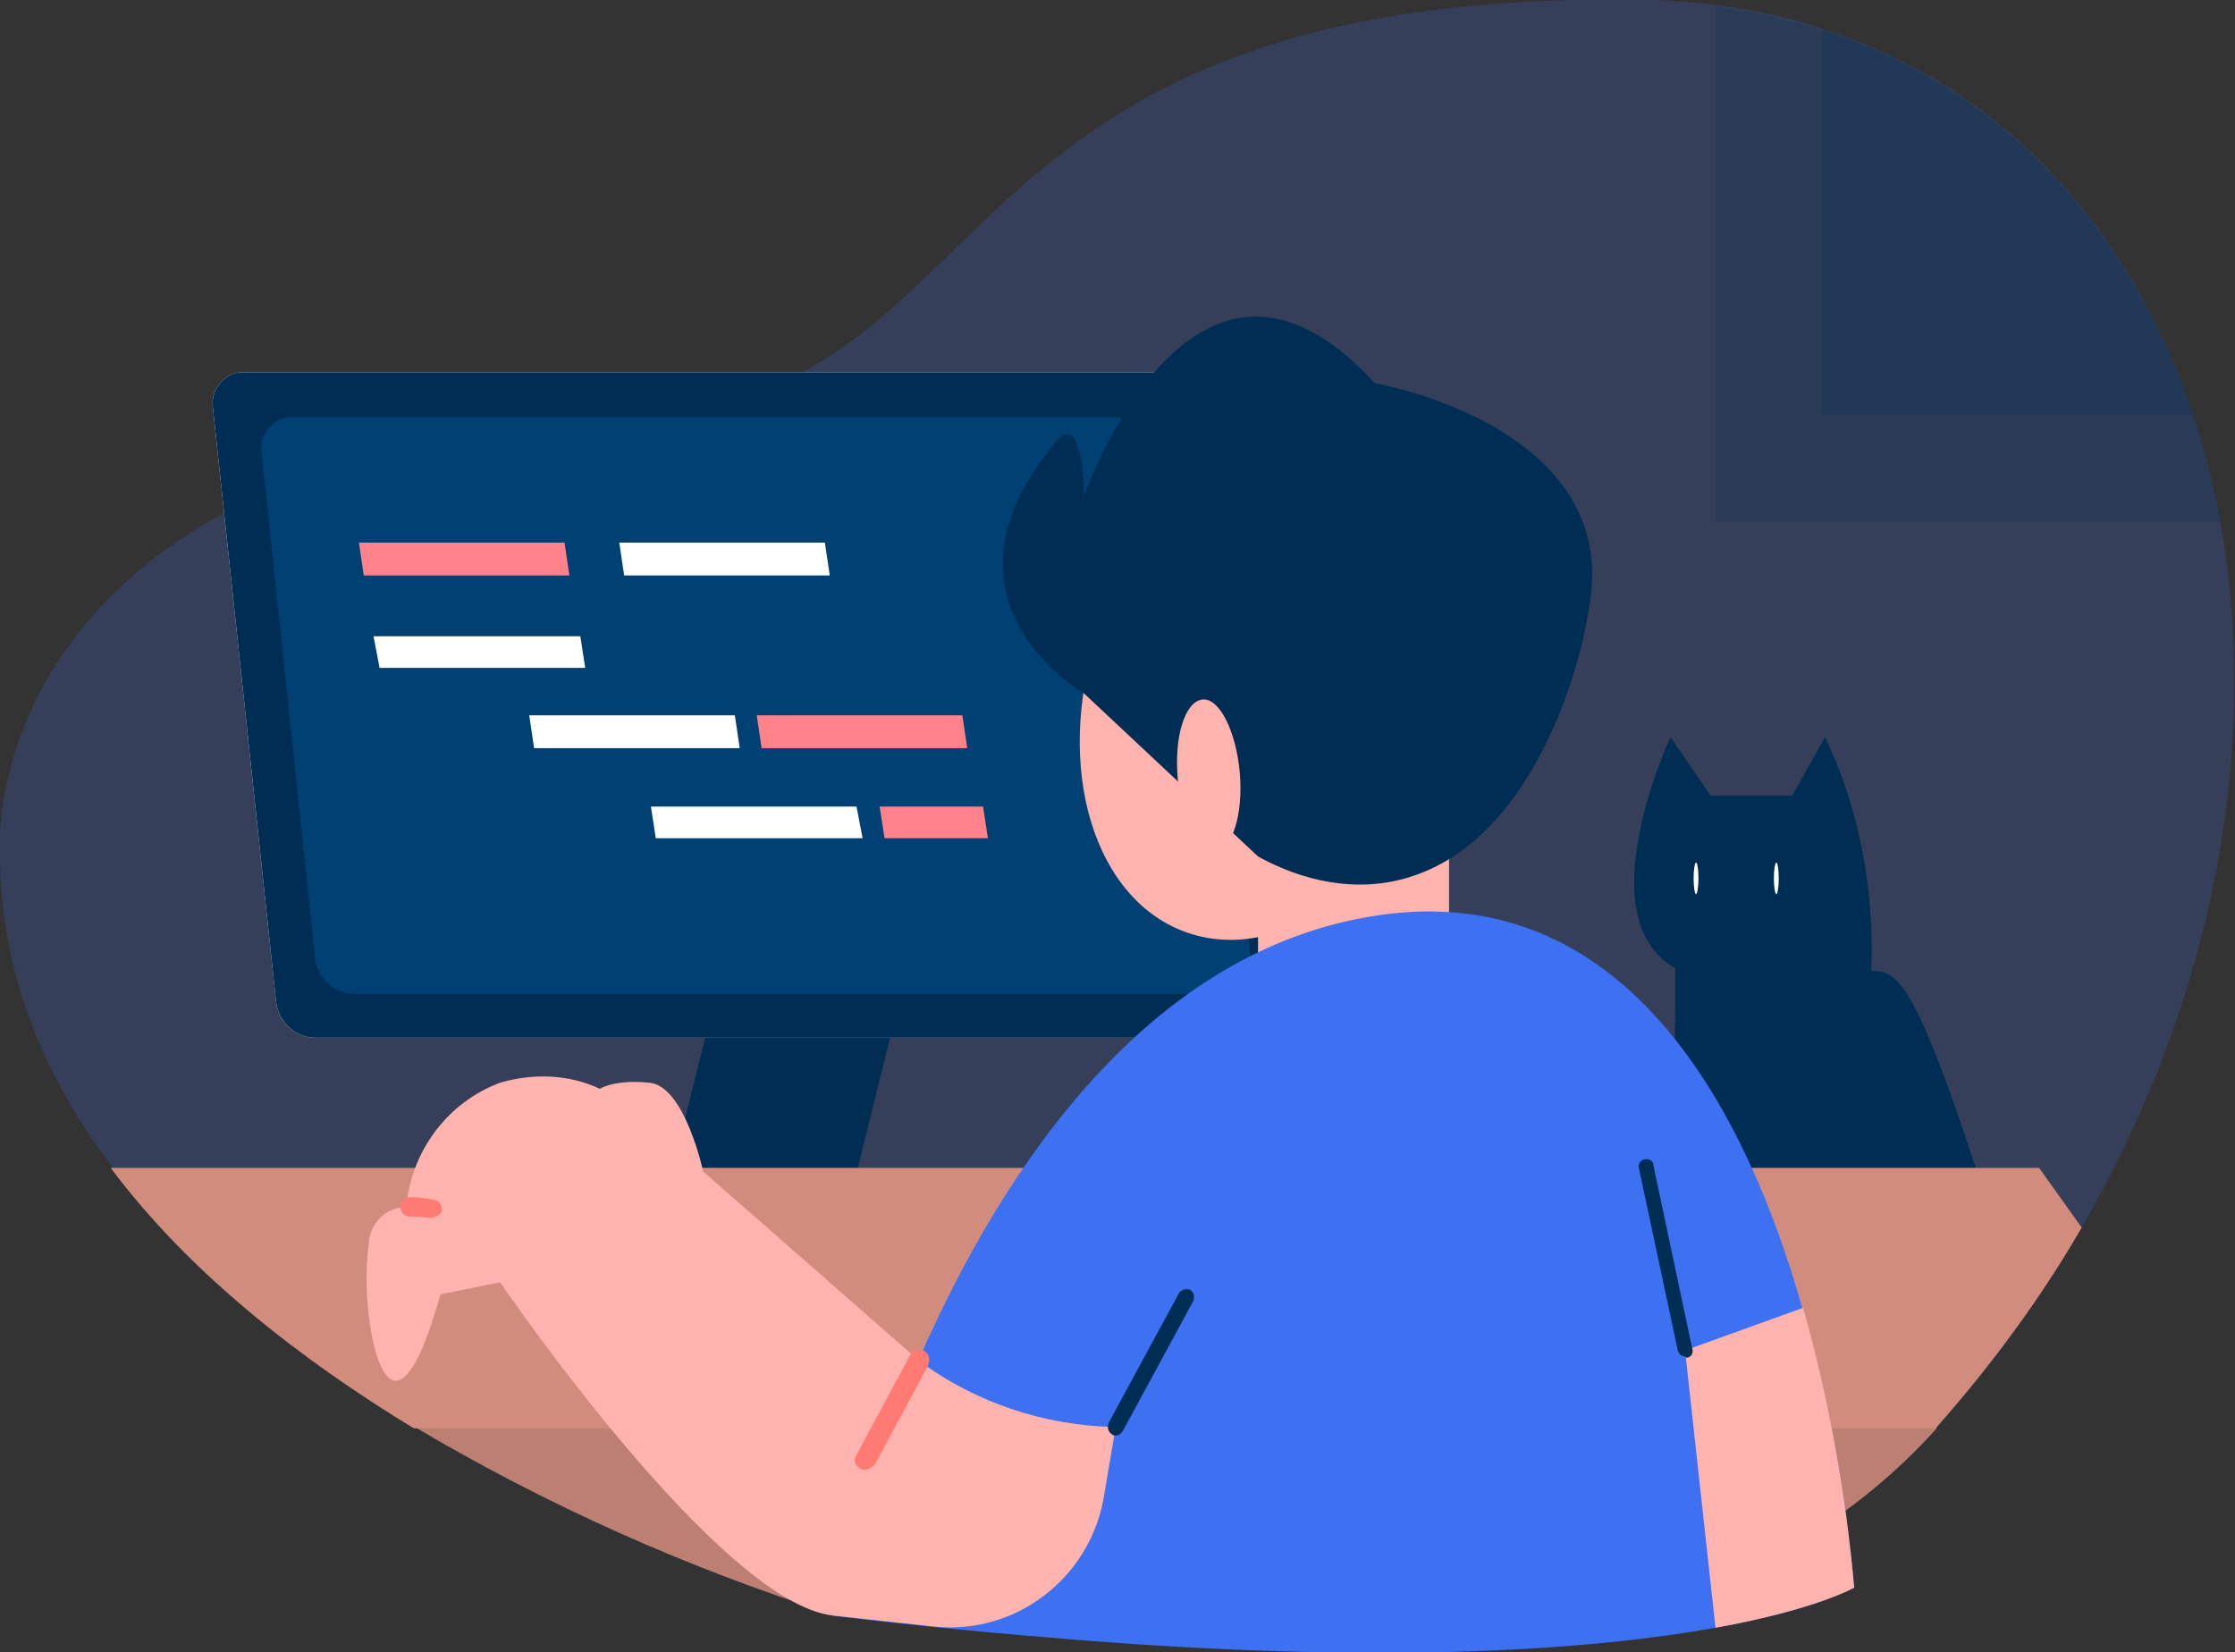 <!-- Generator: Adobe Illustrator 25.0.0, SVG Export Plug-In  -->
<svg version="1.1" xmlns="http://www.w3.org/2000/svg" xmlns:xlink="http://www.w3.org/1999/xlink" x="0px" y="0px" width="183.7px"
	 height="135.8px" viewBox="0 0 183.7 135.8" style="overflow:visible;enable-background:new 0 0 183.7 135.8;"
	 xml:space="preserve">
<rect x="0" y="0" width="183.7" height="135.8" fill="#333333" stroke="none"/>
<style type="text/css">
	.st0{opacity:0.2;fill:#3D71F2;}
	.st1{opacity:0.21;fill:#002D53;}
	.st2{fill:#002D53;}
	.st3{fill:#FFFFFF;}
	.st4{fill:#004072;}
	.st5{fill:#FF828A;}
	.st6{fill:#BC7F72;}
	.st7{fill:#D18C7E;}
	.st8{fill:#FFB3AE;}
	.st9{fill:#3D71F2;}
	.st10{fill:#FF7A72;}
</style>
<defs>
</defs>
<g>
	<path class="st0" d="M171.1,100.9c-3.4,5.9-7.4,11.4-11.9,16.4l0,0l-0.1,0.2c-9.4,10.4-22.8,16.2-36.8,15.9l-53.8-0.7
		c-12-3.8-23.6-9-34.4-15.4l0,0c-9.2-5.6-18.4-12.7-24.9-21.4C3.6,88.5,0,79.9,0,70.2c0,0-2.8-34.5,55.7-36.5
		C82.5,30.6,77.9-1.1,135.3,0c1.9,0,3.8,0.2,5.7,0.4c3,0.4,6,1,8.9,2C164.8,7.2,175.2,19,180.2,34c1,2.9,1.7,5.9,2.3,8.9
		C185.7,60.7,182.3,81.6,171.1,100.9z"/>
	<path class="st1" d="M182.5,42.9h-41.5V0.5c3,0.4,6,1.1,8.9,2c14.9,4.8,25.3,16.6,30.4,31.6C181.1,37,181.9,39.9,182.5,42.9z"/>
	<path class="st1" d="M180.2,34.1h-30.4V2.4C164.7,7.2,175.1,19,180.2,34.1z"/>
	<path class="st2" d="M162.4,96h-24.8c0-5.5,0.1-10.9,0.1-16.4c-0.5-0.3-0.9-0.6-1.3-1c-4.9-4.8,0.3-16.7,0.9-18l3.3,4.8h6.7
		l2.7-4.8c0.8,1.7,1.5,3.4,2,5.1c1.4,4.5,2,9.3,1.8,14.1C155.9,79.8,157.3,80.5,162.4,96z"/>
	<path class="st3" d="M139.6,72.2c0,0.7-0.1,1.3-0.2,1.3s-0.2-0.6-0.2-1.3s0.1-1.3,0.2-1.3S139.6,71.4,139.6,72.2z"/>
	<path class="st3" d="M146.2,72.2c0,0.7-0.1,1.3-0.2,1.3s-0.2-0.6-0.2-1.3s0.1-1.3,0.2-1.3S146.2,71.4,146.2,72.2z"/>
	<polygon class="st2" points="70.5,96 55.3,96 61.3,71.9 76.5,71.9 	"/>
	<path class="st3" d="M106.9,82.4c0.2,1.4-0.8,2.7-2.2,2.9c-0.1,0-0.2,0-0.4,0H25.9c-1.6,0-3-1.3-3.2-2.9l-5.2-48.9
		c-0.2-1.4,0.8-2.7,2.2-2.9c0.1,0,0.3,0,0.4,0h78.4c1.6,0,3,1.3,3.2,2.9L106.9,82.4z"/>
	<path class="st2" d="M106.9,82.4c0.2,1.4-0.8,2.7-2.2,2.9c-0.1,0-0.2,0-0.4,0H25.9c-1.6,0-3-1.3-3.2-2.9l-5.2-48.9
		c-0.2-1.4,0.8-2.7,2.2-2.9c0.1,0,0.3,0,0.4,0h78.4c1.6,0,3,1.3,3.2,2.9L106.9,82.4z"/>
	<path class="st4" d="M29.1,81.7c-1.6,0-3-1.3-3.2-2.9l-4.4-41.6c-0.2-1.4,0.8-2.7,2.2-2.9c0.1,0,0.3,0,0.4,0h71.1
		c1.6,0,3,1.3,3.2,2.9l4.4,41.6c0.2,1.4-0.8,2.7-2.2,2.9c-0.1,0-0.3,0-0.4,0H29.1z"/>
	<polygon class="st5" points="46.8,47.3 29.9,47.3 29.5,44.6 46.4,44.6 	"/>
	<polygon class="st3" points="68.2,47.3 51.3,47.3 50.9,44.6 67.8,44.6 	"/>
	<polygon class="st3" points="48.1,54.9 31.2,54.9 30.7,52.3 47.7,52.3 	"/>
	<polygon class="st3" points="60.8,61.5 43.9,61.5 43.5,58.8 60.4,58.8 	"/>
	<polygon class="st3" points="70.9,68.9 53.9,68.9 53.5,66.3 70.4,66.3 	"/>
	<polygon class="st5" points="81.2,68.9 72.7,68.9 72.3,66.3 80.8,66.3 	"/>
	<polygon class="st5" points="79.5,61.5 62.6,61.5 62.2,58.8 79.1,58.8 	"/>
	<path class="st6" d="M159.2,117.3L159.2,117.3l-0.1,0.2c-9.4,10.4-22.8,16.2-36.8,15.9l-53.8-0.7c-12-3.8-23.6-9-34.4-15.4l0,0
		H159.2z"/>
	<path class="st7" d="M171.1,100.9c-3.4,5.9-7.5,11.4-12,16.5H34c-9.2-5.6-18.4-12.7-24.9-21.4h158.5L171.1,100.9z"/>
	<path class="st8" d="M118.4,61.5c-3.6,11-12.9,17.8-20.7,15.2s-11.1-13.6-7.5-24.6s12.9-17.8,20.7-15.2S122.1,50.5,118.4,61.5z"/>
	<rect x="103.4" y="64.1" class="st8" width="15.7" height="18.8"/>
	<path class="st2" d="M89.1,57c0,0-13-7.4-2.7-20.2c2.7-3.9,2.7,4,2.7,4s8.9-25.7,23.9-9.3c0,0,14.2,2.4,17.3,12
		c1,3.1,0.5,5.7-0.1,8.6c-0.2,1-3.8,18.2-16,20.4c-1.7,0.3-5.7,0.7-10.8-2.1L89.1,57z"/>
	<path class="st8" d="M101.9,63.5c0.3,3.4-0.6,6.3-2,6.5s-2.8-2.5-3.1-6c-0.3-3.5,0.6-6.3,2-6.5S101.6,60.1,101.9,63.5z"/>
	<path class="st9" d="M152.4,130.5c0,0-3.1,1.8-11.4,3.3c-9.5,1.7-25.9,3.1-52.4,1c-6.2-0.5-12.9-1.1-20.2-2
		c1.7-7.2,4.1-14.2,7.1-21c6.8-15.6,19.1-34.4,38.8-36.7c19.5-2.2,29.2,16.1,33.8,32.3C150.3,114.9,151.7,122.6,152.4,130.5z"/>
	<path class="st8" d="M152.4,130.5c0,0-3.1,1.8-11.4,3.3l-2.5-22.8l9.7-3.5C150.3,114.9,151.7,122.6,152.4,130.5z"/>
	<path class="st8" d="M91.7,117.3l-1,5.9c-1.2,6.6-7.3,11.2-13.9,10.5c-2.7-0.3-5.5-0.6-8.3-0.9c-9.4-1-27.4-27.4-27.4-27.4l-4.9,1
		c-1.6,5.7-2.8,7.1-3.7,7.1c-1.8-0.1-2.8-7-2.2-11.1c0-1.8,1.4-3.2,3.2-3.2c0.1,0,0.2,0,0.3,0l1.8,0.2c-0.6-0.1-1.2-0.2-1.8-0.2
		h-0.4c0.4-4.6,3.4-8.6,7.7-10.2c2.7-0.8,5.7-0.7,8.2,0.5c0,0,1.2-0.8,4.1-0.5s4.4,7.3,4.4,7.3l17.8,15.6
		C80.2,115.3,85.9,117.2,91.7,117.3z"/>
	<path class="st10" d="M35.4,100.1h-0.1c-0.5-0.1-1.1-0.1-1.6-0.1c-0.5,0-0.8-0.4-0.8-0.8c0-0.5,0.4-0.8,0.8-0.8
		c0.6,0,1.3,0.1,1.9,0.2c0.5,0.1,0.8,0.5,0.7,1c0,0,0,0,0,0C36.2,99.8,35.8,100.1,35.4,100.1z"/>
	<path class="st10" d="M71.1,120.8c-0.1,0-0.3,0-0.4-0.1c-0.4-0.2-0.6-0.7-0.3-1.1c0,0,0,0,0,0l4.4-8.2c0.2-0.4,0.7-0.6,1.1-0.4
		s0.6,0.7,0.4,1.1c0,0,0,0.1,0,0.1l-4.4,8.2C71.7,120.6,71.4,120.8,71.1,120.8z"/>
	<path class="st2" d="M138.5,111.5c-0.3,0-0.5-0.2-0.6-0.5L134.7,96c-0.1-0.3,0.2-0.7,0.5-0.7c0.3-0.1,0.7,0.1,0.7,0.5c0,0,0,0,0,0
		l3.2,15.1c0.1,0.3-0.1,0.7-0.5,0.7c0,0,0,0,0,0L138.5,111.5z"/>
	<path class="st2" d="M91.7,118c-0.1,0-0.2,0-0.3-0.1c-0.3-0.2-0.4-0.5-0.3-0.9l5.8-10.7c0.2-0.3,0.6-0.4,0.9-0.3
		c0.3,0.2,0.4,0.5,0.3,0.9l-5.8,10.7C92.1,117.9,91.9,118,91.7,118z"/>
</g>
</svg>
